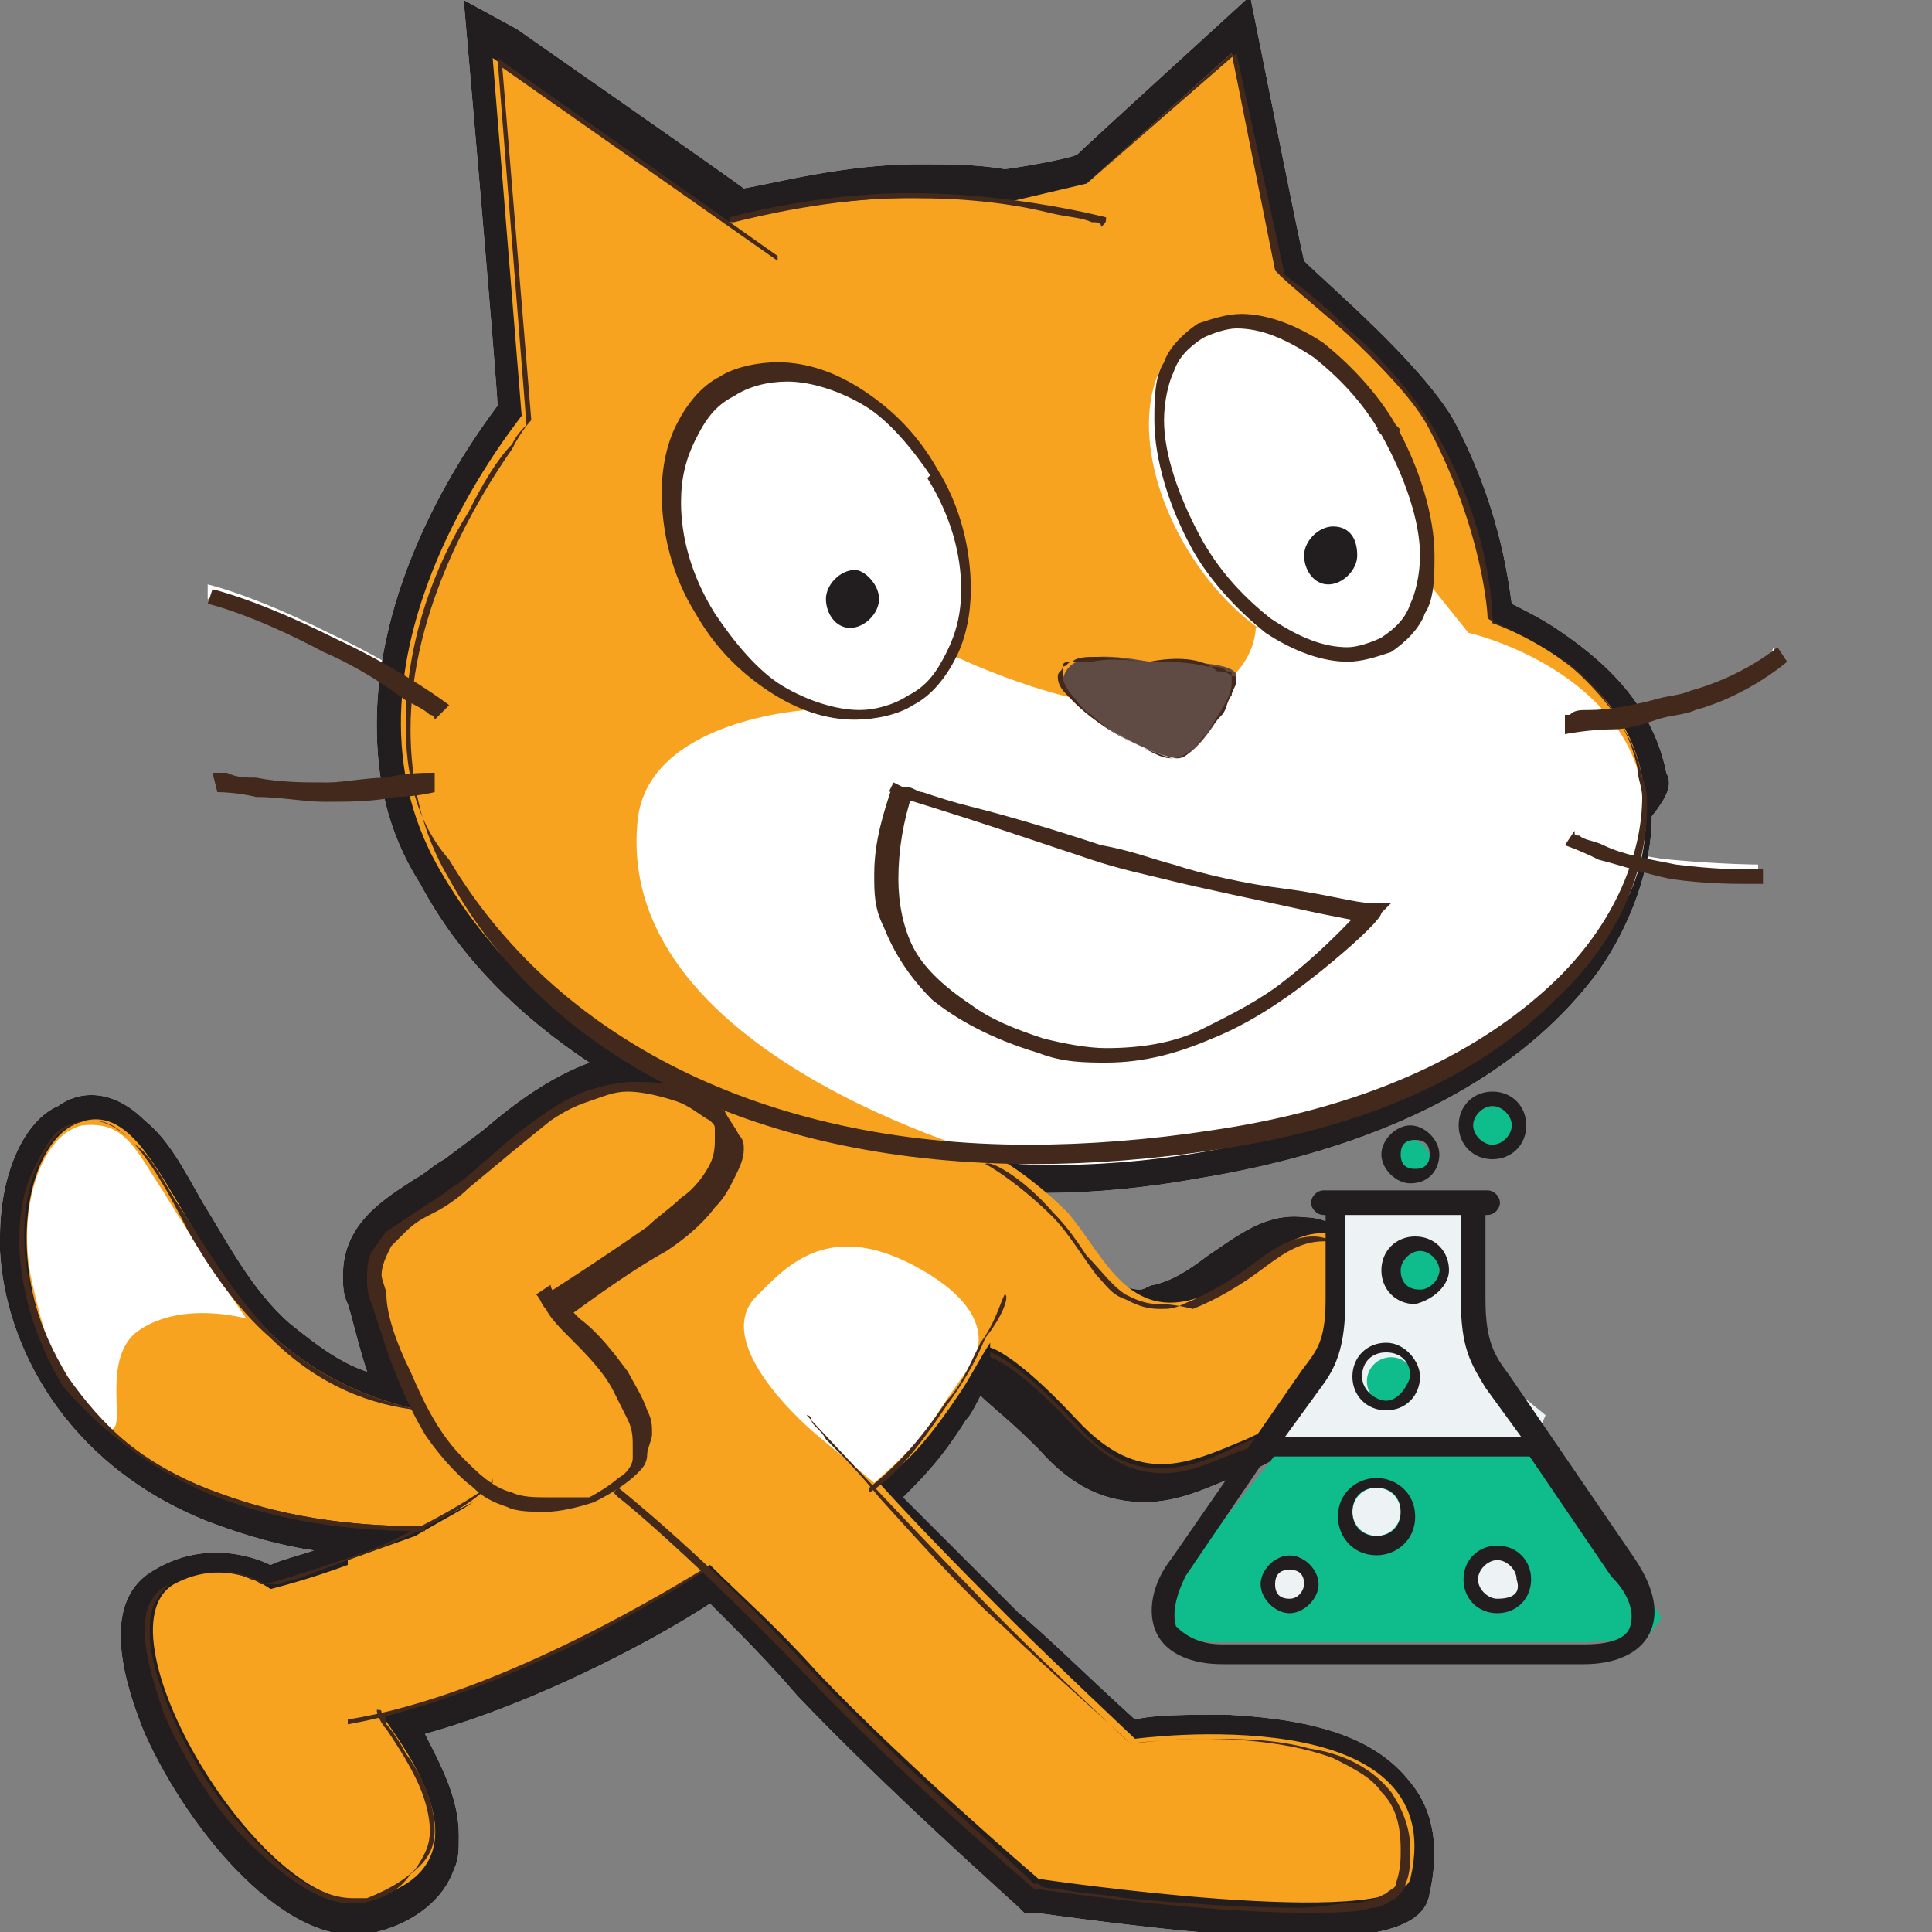 <?xml version="1.0" encoding="utf-8"?>
<!-- Generator: Adobe Illustrator 19.1.0, SVG Export Plug-In . SVG Version: 6.00 Build 0)  -->
<svg version="1.1" id="Layer_1" xmlns="http://www.w3.org/2000/svg" xmlns:xlink="http://www.w3.org/1999/xlink" x="0px" y="0px"
	 viewBox="0 0 40 40" style="enable-background:new 0 0 40 40;" xml:space="preserve">
<rect x="0" y="0" width="40" height="40" fill="#808080" stroke="none"/>
<style type="text/css">
	.st0{fill:#FFFFFF;}
	.st1{fill:#221E1F;}
	.st2{fill:#F8A31F;}
	.st3{fill:#42291B;}
	.st4{fill:#604B44;}
	.st5{fill:#0FBD8C;}
	.st6{fill:#EDF2F4;}
	.st7{fill:#221E1F;stroke:#221E1F;stroke-width:0.11;stroke-miterlimit:10;}
</style>
<g>
	<g id="XMLID_319_">
		<g>
			<path id="XMLID_199_" class="st0" d="M4.3,12.4c0,0,0.9,0.2,2.4,1C8.1,14.1,9,14.8,9,14.8l0.2-0.3c0,0-0.9-0.7-2.4-1.4
				c-1.6-0.8-2.5-1-2.5-1L4.3,12.4"/>
			<path id="XMLID_198_" class="st0" d="M4.5,16.3c0.1,0,1.6,0.2,2.4,0.2L9,16.4l0-0.3l-2.1,0.2c-0.7,0-2.3-0.2-2.3-0.2L4.5,16.3"/>
			<path id="XMLID_197_" class="st0" d="M35,14.4c-0.9,0.3-2.7,0.5-2.7,0.5l0,0.3c0.1,0,1.8-0.2,2.7-0.5c1.1-0.3,1.8-0.9,1.9-1
				l-0.2-0.3C36.8,13.5,36,14.1,35,14.4"/>
			<path id="XMLID_196_" class="st0" d="M32.4,17.5c0,0,1.1,0.5,2.2,0.6c1.1,0.1,1.8,0.1,1.8,0.1l0-0.3c0,0-0.7,0-1.8-0.1
				c-1.1-0.1-2.1-0.6-2.1-0.6L32.4,17.5"/>
			<path id="XMLID_195_" class="st0" d="M34.5,16c-0.3-1.5-1.4-2.4-2.3-3c-0.3-0.2-0.7-0.4-0.9-0.5c-0.1-0.7-0.3-2.1-1.2-3.8
				c-0.7-1.2-2.6-2.8-3.1-3.3C26.9,5,25.9,0,25.9,0l0,0c0,0,0-0.1,0-0.1s-3.4,3.1-3.6,3.3c-0.2,0.1-1.4,0.3-1.5,0.3
				c-0.6-0.1-1.2-0.1-1.8-0.1c-1.5,0-3,0.4-3.6,0.5c-0.4-0.3-4.7-3.3-4.7-3.3l0,0L9.6,0c0,0,0.7,8,0.7,8.4C9.7,9.2,7.8,11.9,7.8,15
				c0,1.1,0.2,2.2,0.9,3.3c0.8,1.5,2,2.7,3.5,3.7c-0.8,0.3-1.5,0.8-2.2,1.4L9.2,24c-0.2,0.1-0.4,0.3-0.6,0.4c-0.6,0.4-1.5,0.9-1.5,2
				c0,0.2,0,0.4,0.1,0.6c0.1,0.3,0.2,0.8,0.4,1.4c-0.6-0.2-1.1-0.6-1.6-1c-0.8-0.7-1.3-1.7-1.8-2.5c-0.4-0.7-0.7-1.3-1.2-1.7
				c-0.7-0.7-1.4-0.6-1.8-0.3C0.5,23.2,0,24.3,0,25.6c0,0.1,0,0.2,0,0.3c0.1,1.9,1.3,4.4,4.3,5.6c0.8,0.3,1.5,0.5,2.2,0.6
				c-0.3,0.1-0.7,0.2-0.9,0.3c-0.4-0.2-1.4-0.5-2.4,0.1c-0.9,0.5-0.9,1.7-0.2,3.4c0.9,2,3,4.6,4.8,4.1c0.8-0.2,1.4-0.7,1.6-1.3
				c0.1-0.2,0.1-0.4,0.1-0.7c0-0.8-0.4-1.5-0.7-2.1c2.5-0.7,5-2.1,5.9-2.7c0.6,0.6,1.2,1.2,1.8,1.9c1.8,1.9,4.5,4.3,4.6,4.4l0.1,0.1
				l0.2,0c0.1,0,2.7,0.4,4.8,0.5c2.3,0.1,3.3-0.2,3.4-0.9c0.2-0.9,0.1-1.7-0.4-2.3c-0.7-0.9-1.9-1.3-3.8-1.4c-0.8,0-1.5,0-1.9,0.1
				c-1.1-1-1.9-1.8-2.4-2.2c-0.5-0.5-1.3-1.3-2.4-2.4c0.4-0.4,0.8-0.8,1.3-1.6c0.1-0.1,0.2-0.3,0.3-0.5c0.2,0.2,0.6,0.5,1.2,1.1
				c0.7,0.8,1.4,1.1,2.2,1.1c0.7,0,1.3-0.3,1.8-0.5l0.1,0c0.7-0.3,3.1-1.5,3.4-3.1c0.1-0.4,0-1-0.6-1.6c-0.5-0.4-0.9-0.7-1.4-0.7
				c-0.8-0.1-1.4,0.4-2,0.8c-0.4,0.3-0.7,0.5-1.1,0.6c-0.1,0-0.2,0.1-0.3,0.1c-0.4,0-0.8-0.4-1.2-1c-0.2-0.2-0.3-0.5-0.5-0.7
				c-0.1-0.1-0.2-0.2-0.3-0.3c1,0,2.1-0.1,3.2-0.3c4.9-0.8,7.2-2.8,8.3-4.3c0.7-1,1.1-2.2,1.1-3.2C34.6,16.4,34.6,16.2,34.5,16"/>
			<path id="XMLID_194_" class="st1" d="M34.5,16c-0.3-1.5-1.4-2.4-2.3-3c-0.3-0.2-0.7-0.4-0.9-0.5c-0.1-0.7-0.3-2.1-1.2-3.8
				c-0.7-1.2-2.6-2.8-3.1-3.3C26.9,5,25.9,0,25.9,0l0,0c0,0,0-0.1,0-0.1s-3.4,3.1-3.6,3.3c-0.2,0.1-1.4,0.3-1.5,0.3
				c-0.6-0.1-1.2-0.1-1.8-0.1c-1.5,0-3,0.4-3.6,0.5c-0.4-0.3-4.7-3.3-4.7-3.3l0,0L9.6,0c0,0,0.7,8,0.7,8.4C9.7,9.2,7.8,11.9,7.8,15
				c0,1.1,0.2,2.2,0.9,3.3c0.8,1.5,2,2.7,3.5,3.7c-0.8,0.3-1.5,0.8-2.2,1.4L9.2,24c-0.2,0.1-0.4,0.3-0.6,0.4c-0.6,0.4-1.5,0.9-1.5,2
				c0,0.2,0,0.4,0.1,0.6c0.1,0.3,0.2,0.8,0.4,1.4c-0.6-0.2-1.1-0.6-1.6-1c-0.8-0.7-1.3-1.7-1.8-2.5c-0.4-0.7-0.7-1.3-1.2-1.7
				c-0.7-0.7-1.4-0.6-1.8-0.3C0.5,23.2,0,24.3,0,25.6c0,0.1,0,0.2,0,0.3c0.1,1.9,1.3,4.4,4.3,5.6c0.8,0.3,1.5,0.5,2.2,0.6
				c-0.3,0.1-0.7,0.2-0.9,0.3c-0.4-0.2-1.4-0.5-2.4,0.1c-0.9,0.5-0.9,1.7-0.2,3.4c0.9,2,3,4.6,4.8,4.1c0.8-0.2,1.4-0.7,1.6-1.3
				c0.1-0.2,0.1-0.4,0.1-0.7c0-0.8-0.4-1.5-0.7-2.1c2.5-0.7,5-2.1,5.9-2.7c0.6,0.6,1.2,1.2,1.8,1.9c1.8,1.9,4.5,4.3,4.6,4.4l0.1,0.1
				l0.2,0c0.1,0,2.7,0.4,4.8,0.5c2.3,0.1,3.3-0.2,3.4-0.9c0.2-0.9,0.1-1.7-0.4-2.3c-0.7-0.9-1.9-1.3-3.8-1.4c-0.8,0-1.5,0-1.9,0.1
				c-1.1-1-1.9-1.8-2.4-2.2c-0.5-0.5-1.3-1.3-2.4-2.4c0.4-0.4,0.8-0.8,1.3-1.6c0.1-0.1,0.2-0.3,0.3-0.5c0.2,0.2,0.6,0.5,1.2,1.1
				c0.7,0.8,1.4,1.1,2.2,1.1c0.7,0,1.3-0.3,1.8-0.5l0.1,0c0.7-0.3,3.1-1.5,3.4-3.1c0.1-0.4,0-1-0.6-1.6c-0.5-0.4-0.9-0.7-1.4-0.7
				c-0.8-0.1-1.4,0.4-2,0.8c-0.4,0.3-0.7,0.5-1.1,0.6c-0.1,0-0.2,0.1-0.3,0.1c-0.4,0-0.8-0.4-1.2-1c-0.2-0.2-0.3-0.5-0.5-0.7
				c-0.1-0.1-0.2-0.2-0.3-0.3c1,0,2.1-0.1,3.2-0.3c4.9-0.8,7.2-2.8,8.3-4.3c0.7-1,1.1-2.2,1.1-3.2C34.6,16.4,34.6,16.2,34.5,16"/>
			<path id="XMLID_193_" class="st2" d="M25.1,23.7c7.4-1.2,9.3-5.4,8.9-7.6c-0.4-2.3-3.1-3.2-3.1-3.2s0-1.8-1.2-3.9
				c-0.7-1.3-3.2-3.3-3.2-3.3l-1-4.6l-3,2.7l-1.7,0.4c-0.6-0.1-1.3-0.1-2-0.1c-1.9,0-3.7,0.5-3.7,0.5l-4.9-3.4l0.6,7.4
				c0.3-0.3-4.3,4.9-1.7,9.4c1.2,2.1,3.2,3.8,5.6,4.8L14.7,23c-0.1-0.1-0.3-0.2-0.5-0.3c-1.9-0.8-3,0.5-4.6,1.8
				c-0.9,0.7-2.1,1-1.8,2.4c0.1,0.5,0.4,1.5,0.9,2.3l0,0c-0.9-0.2-2-0.6-3-1.5c-2.1-2-2.6-5.2-4.2-4.4c-1.5,0.8-1.7,5.9,3,7.6
				c1.6,0.6,3.1,0.7,4.3,0.7l0,0l1-0.5c-0.3,0.2-0.7,0.4-1.2,0.7l-1.4,0.5l0,0.1c-0.8,0.3-1.6,0.5-1.6,0.5s-0.9-0.7-2-0.1
				c-1.7,1,2,7.1,4.1,6.5c2.6-0.7,0.6-3.2,0.2-3.8c3.3-0.7,6.8-3.1,6.8-3.1l-0.1,0l0.1,0c0.6,0.6,1.4,1.3,2.2,2.2
				c1.8,1.9,4.6,4.3,4.6,4.3s7.4,1.1,7.7,0c0.9-3.8-5.7-2.9-5.7-2.9s-1.7-1.6-2.5-2.4c-0.7-0.7-1.9-1.9-2.8-2.9l0.1-0.1
				c0.5-0.3,1-0.9,1.6-1.8c0.2-0.3,0.4-0.7,0.6-1l0,0.1c0,0,0.5,0.1,1.8,1.5c1.3,1.4,2.3,0.9,3.5,0.4c1.1-0.5,4.2-2.2,2.7-3.7
				c-1.5-1.5-2.4,0.4-3.8,0.8c-1.4,0.4-1.9-1-2.6-1.8c-0.6-0.6-1.2-1-1.4-1.1l0-0.1C21.9,24,23.5,23.9,25.1,23.7"/>
			<path id="XMLID_192_" class="st0" d="M1.7,23.3c-0.9,0.2-1.4,1.9-1,3.4C1,28.1,1.5,29,2.1,29.5c0.7,0.5-0.1-1.2,0.7-1.9
				c0.9-0.7,2.3-0.3,2.3-0.3s-1.1-1.6-1.7-2.6C2.8,23.8,2.6,23.2,1.7,23.3"/>
			<path id="XMLID_191_" class="st0" d="M20,28.4c0,0,1-1-0.9-2.1c-1.9-1.1-2.8-0.1-3.4,0.5c-1.1,1,1.2,2.9,1.2,2.9l1.2,1
				c0,0,0.7-0.6,1.1-1.1C19.5,29.1,20,28.4,20,28.4"/>
			<path id="XMLID_190_" class="st0" d="M16.7,14.7c0,0-3.3,0.2-3.5,2.3c-0.5,5,7.9,7.1,7.9,7.1s3.9,0.3,7.6-1.4
				c3.6-1.7,5.8-3.9,5.3-6.4c-0.5-2.5-3.6-3.2-3.6-3.2l-0.8-1l-3.6,0.9c0,0,0,1.3-1.8,1.6c-1.7,0.3-4.4-1-4.4-1L16.7,14.7"/>
			<path id="XMLID_189_" class="st3" d="M22.5,3.8l3-2.7l0.9,4.5l0,0c0,0,0,0,0.1,0.1c0.2,0.2,0.8,0.7,1.5,1.3
				c0.6,0.6,1.3,1.3,1.6,1.9c1.1,2.1,1.2,3.8,1.2,3.9c0,0,0,0,0,0l0,0l0,0c0,0,0,0,0,0c0.1,0.1,0.8,0.3,1.5,0.8
				c0.7,0.5,1.4,1.3,1.6,2.3c0,0.2,0.1,0.4,0.1,0.6c0,1.1-0.5,2.6-1.9,3.9c-1.4,1.3-3.6,2.5-7,3c-1.3,0.2-2.6,0.3-3.8,0.3
				c-5.5,0-9.8-2.2-12-5.9C8.6,17,8.4,16,8.4,15c0-1.7,0.6-3.3,1.3-4.4c0.3-0.6,0.6-1.1,0.9-1.4c0.1-0.2,0.2-0.3,0.3-0.4
				c0,0,0.1-0.1,0.1-0.1c0,0,0,0,0,0l0,0l0,0l0,0l0,0l0,0c0,0,0,0,0,0c0,0,0,0,0,0c0,0,0,0,0,0c0,0,0,0,0,0l0,0l0,0c0,0,0,0,0,0l0,0
				l0,0l-0.6-7.3l5.7,4l0-0.1l-5.8-4.1l0.6,7.6l0.1-0.1l0,0l0,0l0,0l0,0l0,0l0,0l0,0l0,0l0,0l0,0l0,0l0,0l0,0l0,0l0,0l0,0l0,0l0,0
				l0,0l0,0l0,0l0,0l0,0v0c0,0,0,0,0,0l0,0v0v0l0,0c0,0,0,0,0,0v0l0,0l0,0h0c0,0,0,0,0,0l0,0h0h0l0,0c0,0,0,0,0,0h0l0,0l0,0l0,0l0,0
				l0,0l0,0l0,0l0,0l0,0l0,0l0,0c0,0-0.2,0.2-0.4,0.6c-0.7,1-2.1,3.3-2.1,5.8c0,1,0.2,2.1,0.8,3.1c2.1,3.8,6.5,5.9,12.1,5.9
				c1.2,0,2.5-0.1,3.8-0.3c3.4-0.5,5.6-1.7,7-3.1c1.4-1.3,1.9-2.8,1.9-4c0-0.2,0-0.4-0.1-0.6c-0.2-1.1-1-1.9-1.7-2.5
				c-0.7-0.5-1.4-0.7-1.4-0.7l0,0l0,0c0,0,0,0,0,0c0-0.2,0-1.9-1.2-4c-0.4-0.7-1.1-1.5-1.8-2.1c-0.7-0.7-1.3-1.1-1.3-1.1l0,0l0,0
				l-1-4.6L22.5,3.8L22.5,3.8L22.5,3.8z"/>
			<path id="XMLID_188_" class="st3" d="M22.9,4.5c0,0-1.9-0.5-4-0.5c0,0-0.1,0-0.1,0c-1.9,0-3.7,0.5-3.7,0.5l0,0.1c0,0,0,0,0.1,0
				c0.4-0.1,2-0.5,3.6-0.5c0,0,0.1,0,0.1,0c1,0,2,0.1,2.8,0.3c0.4,0.1,0.7,0.1,0.9,0.2c0.1,0,0.2,0,0.2,0.1
				C22.9,4.6,22.9,4.6,22.9,4.5L22.9,4.5L22.9,4.5z"/>
			<path id="XMLID_187_" class="st0" d="M19.3,9.8c1.1,1.8,0.9,3.9-0.4,4.7c-1.3,0.8-3.3,0-4.3-1.8C13.4,10.9,13.6,8.8,15,8
				C16.3,7.2,18.2,8.1,19.3,9.8"/>
			<path id="XMLID_186_" class="st3" d="M19.3,9.8l-0.1,0.1c0.5,0.8,0.7,1.6,0.7,2.3c0,0.5-0.1,0.9-0.3,1.3
				c-0.2,0.4-0.4,0.7-0.8,0.9l0,0c-0.3,0.2-0.7,0.3-1,0.3c-0.5,0-1.1-0.2-1.6-0.5c-0.5-0.3-1-0.9-1.4-1.5l0,0
				c-0.5-0.8-0.7-1.6-0.7-2.3c0-0.5,0.1-0.9,0.3-1.3c0.2-0.4,0.4-0.7,0.8-0.9c0.3-0.2,0.7-0.3,1.1-0.3c0.5,0,1.1,0.2,1.6,0.5
				c0.5,0.3,1,0.9,1.4,1.5L19.3,9.8l0.1-0.1c-0.4-0.7-0.9-1.2-1.5-1.6c-0.6-0.4-1.2-0.6-1.8-0.6c-0.4,0-0.9,0.1-1.2,0.3
				c-0.4,0.2-0.7,0.6-0.9,1c-0.2,0.4-0.3,0.9-0.3,1.4c0,0.8,0.2,1.7,0.7,2.5l0,0c0.4,0.7,0.9,1.2,1.5,1.6c0.6,0.4,1.2,0.6,1.8,0.6
				c0.4,0,0.9-0.1,1.2-0.3l0,0c0.4-0.2,0.7-0.6,0.9-1c0.2-0.4,0.3-0.9,0.3-1.4c0-0.8-0.2-1.7-0.7-2.5L19.3,9.8z"/>
			<path id="XMLID_185_" class="st0" d="M28.7,8.9c1.1,1.8,1.1,3.8-0.1,4.5c-1.1,0.7-2.9-0.2-4-2c-1.1-1.8-1.1-3.8,0.1-4.5
				C25.9,6.2,27.7,7.1,28.7,8.9"/>
			<path id="XMLID_184_" class="st3" d="M28.7,8.9L28.6,9c0.5,0.9,0.8,1.8,0.8,2.5c0,0.4-0.1,0.8-0.2,1c-0.1,0.3-0.3,0.5-0.6,0.7
				c-0.2,0.1-0.5,0.2-0.7,0.2c-0.5,0-1-0.2-1.6-0.6c-0.5-0.4-1-0.9-1.4-1.6c-0.5-0.9-0.8-1.8-0.8-2.5c0-0.4,0.1-0.8,0.2-1
				c0.1-0.3,0.3-0.5,0.6-0.7c0.2-0.1,0.5-0.2,0.7-0.2c0.5,0,1,0.2,1.6,0.6c0.5,0.4,1,0.9,1.4,1.6L28.7,8.9l-0.1-0.1l0,0l-0.1,0.1
				L28.6,9L28.7,8.9L28.9,9l0,0L29,8.9l-0.1-0.1c-0.4-0.7-1-1.3-1.5-1.7c-0.6-0.4-1.2-0.6-1.7-0.6c-0.3,0-0.6,0.1-0.9,0.2
				c-0.3,0.2-0.6,0.5-0.7,0.8c-0.2,0.3-0.2,0.8-0.2,1.2c0,0.8,0.3,1.8,0.8,2.7c0.4,0.7,1,1.3,1.5,1.7c0.6,0.4,1.2,0.6,1.7,0.6
				c0.3,0,0.6-0.1,0.9-0.2c0.3-0.2,0.6-0.5,0.7-0.8c0.2-0.3,0.2-0.8,0.2-1.2c0-0.8-0.3-1.8-0.8-2.7L28.7,8.9L28.9,9L28.7,8.9z"/>
			<path id="XMLID_183_" class="st1" d="M18.2,12.4c0,0.3-0.3,0.6-0.6,0.6c-0.3,0-0.5-0.3-0.5-0.6c0-0.3,0.3-0.6,0.6-0.6
				C17.9,11.8,18.2,12.1,18.2,12.4"/>
			<path id="XMLID_182_" class="st1" d="M28.1,11.5c0,0.3-0.3,0.6-0.6,0.6c-0.3,0-0.5-0.3-0.5-0.6c0-0.3,0.3-0.6,0.6-0.6
				C27.9,10.9,28.1,11.1,28.1,11.5"/>
			<path id="XMLID_181_" class="st4" d="M23.8,13.7c0.7,0,1.8,0,1.8,0.3c0,0.3-0.7,1.6-1.2,1.7c-0.5,0-2.4-1-2.4-1.6
				C22.1,13.4,23.2,13.6,23.8,13.7"/>
			<path id="XMLID_180_" class="st3" d="M23.8,13.7L23.8,13.7c0.4,0,0.8,0,1.2,0.1c0.2,0,0.3,0,0.4,0.1c0.1,0,0.1,0,0.1,0.1
				c0,0,0,0.1,0,0.1l0,0c0,0,0,0,0,0c0,0.1,0,0.2-0.1,0.4c-0.1,0.2-0.3,0.5-0.5,0.8c-0.1,0.1-0.2,0.2-0.3,0.3
				c-0.1,0.1-0.2,0.1-0.3,0.1l0,0c0,0,0,0,0,0c-0.1,0-0.3-0.1-0.6-0.2c-0.4-0.2-0.8-0.4-1.1-0.7c-0.2-0.1-0.3-0.3-0.4-0.4
				c-0.1-0.1-0.2-0.3-0.2-0.4l0,0c0-0.1,0-0.1,0-0.2c0-0.1,0.1-0.1,0.2-0.1c0.1,0,0.2,0,0.4,0C23.1,13.6,23.5,13.7,23.8,13.7
				L23.8,13.7L23.8,13.7L23.8,13.7L23.8,13.7L23.8,13.7L23.8,13.7L23.8,13.7L23.8,13.7L23.8,13.7c-0.3,0-0.7-0.1-1.1-0.1
				c-0.2,0-0.4,0-0.5,0.1c-0.1,0-0.1,0.1-0.2,0.1c0,0.1-0.1,0.1-0.1,0.2l0,0c0,0.2,0.1,0.3,0.3,0.5c0.3,0.3,0.7,0.6,1.1,0.8
				c0.2,0.1,0.4,0.2,0.6,0.3c0.2,0.1,0.3,0.1,0.4,0.1c0,0,0,0,0,0l0,0l0,0c0.1,0,0.3-0.1,0.4-0.2c0.2-0.2,0.4-0.5,0.6-0.7
				c0.1-0.1,0.1-0.3,0.2-0.4c0-0.1,0.1-0.2,0.1-0.3c0,0,0,0,0,0l0,0c0-0.1,0-0.1-0.1-0.1c-0.1-0.1-0.2-0.1-0.3-0.1
				C24.9,13.6,24.3,13.6,23.8,13.7L23.8,13.7L23.8,13.7L23.8,13.7z"/>
			<path id="XMLID_179_" class="st3" d="M9.3,14.6c0,0-0.9-0.7-2.4-1.4l0,0c-1.6-0.8-2.5-1-2.5-1l-0.1,0.3l0,0c0,0,0.9,0.2,2.4,1
				l0,0c0.7,0.3,1.3,0.7,1.7,1c0.2,0.1,0.4,0.2,0.5,0.3c0.1,0,0.1,0.1,0.1,0.1c0,0,0,0,0,0l0,0l0,0L9.3,14.6L9.3,14.6z"/>
			<path id="XMLID_178_" class="st3" d="M4.5,16.4c0,0,0.4,0,0.8,0.1c0.5,0,1,0.1,1.4,0.1c0,0,0.1,0,0.1,0l0,0l0,0
				c0.4,0,0.9,0,1.4-0.1c0.4,0,0.8-0.1,0.8-0.1L9,16c0,0,0,0-0.1,0c-0.1,0-0.5,0-0.9,0.1c-0.4,0-0.9,0.1-1.2,0.1h0c0,0,0,0-0.1,0
				c-0.4,0-0.9,0-1.4-0.1c-0.2,0-0.4,0-0.6-0.1c-0.1,0-0.1,0-0.2,0c0,0-0.1,0-0.1,0L4.5,16.4L4.5,16.4z"/>
			<path id="XMLID_177_" class="st3" d="M11.7,27.3C11.7,27.3,11.7,27.2,11.7,27.3c0.3-0.2,1.2-0.9,2.1-1.4c0.3-0.2,0.7-0.5,1-0.9
				c0.2-0.2,0.3-0.4,0.4-0.6c0.1-0.2,0.2-0.4,0.2-0.6c0-0.1,0-0.2-0.1-0.3c-0.1-0.2-0.2-0.3-0.3-0.5c-0.2-0.1-0.4-0.3-0.7-0.4l0,0
				c-0.4-0.2-0.8-0.2-1.2-0.2c-0.3,0-0.7,0.1-1,0.2c-0.5,0.2-0.9,0.5-1.3,0.8c-0.4,0.3-0.8,0.7-1.3,1.1l0,0
				c-0.2,0.1-0.4,0.3-0.6,0.4c-0.3,0.2-0.6,0.4-0.9,0.6c-0.1,0.1-0.2,0.3-0.3,0.4c-0.1,0.2-0.1,0.4-0.1,0.6c0,0.1,0,0.3,0.1,0.5l0,0
				l0,0c0.2,0.6,0.5,1.7,1.1,2.7C9,30,9.4,30.5,9.8,30.8c0.2,0.2,0.4,0.3,0.7,0.4c0.2,0.1,0.5,0.1,0.8,0.1c0.3,0,0.7-0.1,1-0.2
				c0.4-0.2,0.7-0.4,0.9-0.6c0.1-0.1,0.2-0.2,0.2-0.4c0-0.1,0.1-0.3,0.1-0.4c0-0.2,0-0.3-0.1-0.5c-0.1-0.3-0.3-0.6-0.4-0.8
				c-0.3-0.4-0.6-0.8-1-1.1c-0.2-0.2-0.3-0.3-0.4-0.4c-0.1-0.1-0.2-0.2-0.2-0.3l-0.3,0.2c0.1,0.1,0.1,0.2,0.2,0.3
				c0.1,0.2,0.3,0.4,0.5,0.6c0.3,0.3,0.7,0.7,0.9,1.1c0.1,0.2,0.2,0.4,0.3,0.6c0.1,0.2,0.1,0.4,0.1,0.5c0,0.1,0,0.2,0,0.3
				c0,0.1-0.1,0.3-0.3,0.4c-0.1,0.1-0.4,0.3-0.6,0.4C11.9,31,11.6,31,11.3,31c-0.2,0-0.5,0-0.7-0.1c-0.4-0.1-0.7-0.4-1-0.7
				c-0.5-0.5-0.8-1.1-1.1-1.8c-0.3-0.6-0.5-1.2-0.5-1.6l0,0c0-0.1-0.1-0.3-0.1-0.4c0-0.2,0.1-0.4,0.2-0.6c0.1-0.1,0.2-0.2,0.3-0.3
				c0.2-0.2,0.4-0.3,0.6-0.4c0.2-0.1,0.5-0.3,0.7-0.5l0,0c0.6-0.5,1.2-1,1.7-1.4c0.3-0.2,0.5-0.3,0.8-0.4c0.3-0.1,0.5-0.2,0.8-0.2
				c0.3,0,0.7,0.1,1,0.2l0,0c0.3,0.1,0.5,0.3,0.7,0.4c0.1,0.1,0.1,0.1,0.1,0.2c0,0.1,0,0.2,0,0.2c0,0.1,0,0.3-0.1,0.5
				c-0.1,0.2-0.3,0.5-0.6,0.7c-0.2,0.2-0.5,0.4-0.7,0.6c-1,0.7-2.1,1.4-2.1,1.4L11.7,27.3L11.7,27.3z"/>
			<path id="XMLID_176_" class="st3" d="M20.4,24.1C20.4,24.1,20.4,24.1,20.4,24.1c0.2,0.1,0.8,0.5,1.4,1.1c0.3,0.3,0.6,0.8,0.9,1.2
				c0.2,0.2,0.3,0.4,0.6,0.5c0.2,0.1,0.4,0.2,0.7,0.2c0.2,0,0.3,0,0.5-0.1c0.5-0.2,1-0.5,1.4-0.8c0.4-0.3,0.8-0.6,1.3-0.6
				c0.3,0,0.7,0.2,1.1,0.6c0.3,0.3,0.4,0.6,0.4,0.9c0,0.3-0.1,0.6-0.3,0.9c-0.6,0.9-2,1.6-2.7,1.9c-0.6,0.3-1.1,0.5-1.7,0.5
				c-0.5,0-1.1-0.2-1.7-0.9c-1.3-1.4-1.8-1.5-1.8-1.5l0,0.1l0,0l0,0l0,0l0,0l0,0c0,0,0.5,0.1,1.8,1.5c0.7,0.7,1.2,0.9,1.8,0.9
				c0.6,0,1.1-0.3,1.7-0.5c0.5-0.2,1.2-0.6,1.9-1.1c0.3-0.3,0.6-0.5,0.9-0.8c0.2-0.3,0.4-0.6,0.4-0.9c0-0.3-0.1-0.6-0.4-0.9
				c-0.4-0.4-0.8-0.6-1.2-0.6c-0.5,0-0.9,0.3-1.3,0.6c-0.4,0.3-0.9,0.6-1.4,0.8C24.3,27,24.1,27,24,27c-0.3,0-0.5-0.1-0.7-0.2
				c-0.3-0.2-0.5-0.5-0.8-0.8c-0.2-0.3-0.4-0.6-0.7-0.9C21.2,24.4,20.5,24,20.4,24.1L20.4,24.1L20.4,24.1z"/>
			<path id="XMLID_175_" class="st3" d="M20.8,26.8C20.8,26.8,20.8,26.8,20.8,26.8c-0.1,0.2-0.2,0.6-0.5,1c-0.2,0.4-0.4,0.9-0.7,1.2
				c-0.6,0.9-1.1,1.4-1.6,1.8l0,0.1c0.5-0.3,1-0.9,1.6-1.8c0.3-0.4,0.6-0.9,0.8-1.4C20.8,27.2,20.9,26.8,20.8,26.8L20.8,26.8
				L20.8,26.8z"/>
			<path id="XMLID_174_" class="st3" d="M16.7,29.3c0,0,2.9,3.1,4.2,4.4c0.8,0.8,2.5,2.4,2.5,2.4l0,0l0,0c0,0,0,0,0,0
				c0.1,0,0.7-0.1,1.5-0.1c0.9,0,1.9,0.1,2.7,0.4c0.4,0.2,0.8,0.4,1,0.7c0.3,0.3,0.4,0.7,0.4,1.2c0,0.2,0,0.4-0.1,0.7
				c0,0.1-0.1,0.1-0.2,0.2c-0.2,0.1-0.4,0.2-0.7,0.2c-0.3,0-0.7,0.1-1.1,0.1c-1.1,0-2.5-0.1-3.6-0.2c-0.6-0.1-1-0.1-1.4-0.2
				c-0.2,0-0.3,0-0.4-0.1c-0.1,0-0.1,0-0.1,0l0,0l0,0c0,0,0,0-0.1-0.1c-0.5-0.5-2.8-2.5-4.4-4.2c-2.2-2.4-4.1-3.9-4.1-3.9l-0.1,0.1
				c0,0,0,0,0.1,0.1c0.4,0.3,2.1,1.8,4,3.8c1.8,1.9,4.6,4.3,4.6,4.3l0,0l0,0c0,0,3.3,0.5,5.6,0.5c0.6,0,1.1,0,1.4-0.1
				c0.2,0,0.3-0.1,0.5-0.2c0.1-0.1,0.2-0.2,0.2-0.3c0.1-0.2,0.1-0.5,0.1-0.7c0-0.5-0.2-0.9-0.4-1.2c-0.4-0.5-1-0.8-1.7-0.9
				c-0.7-0.2-1.5-0.2-2.1-0.2c-0.9,0-1.6,0.1-1.6,0.1l0,0l0,0c0,0,0,0-0.1-0.1c-0.3-0.3-1.8-1.6-2.5-2.3c-0.7-0.6-1.7-1.7-2.6-2.7
				c-0.4-0.5-0.8-0.9-1.1-1.2c-0.1-0.2-0.3-0.3-0.3-0.4C16.8,29.3,16.7,29.3,16.7,29.3L16.7,29.3L16.7,29.3z"/>
			<path id="XMLID_173_" class="st3" d="M7.8,35.4L7.8,35.4C7.8,35.4,7.8,35.4,7.8,35.4c0,0.1,0.1,0.3,0.2,0.4
				c0.2,0.3,0.4,0.6,0.6,1c0.2,0.4,0.3,0.8,0.3,1.1c0,0.3-0.1,0.5-0.3,0.8c-0.2,0.2-0.5,0.4-1,0.6c-0.1,0-0.2,0-0.3,0
				c-0.4,0-0.9-0.2-1.4-0.6c-0.7-0.6-1.4-1.4-1.9-2.3c-0.5-0.9-0.9-1.9-0.9-2.6c0-0.2,0-0.4,0.1-0.6c0.1-0.2,0.2-0.3,0.3-0.4l0,0
				c0.3-0.2,0.6-0.3,0.9-0.3c0.3,0,0.6,0.1,0.8,0.2c0.1,0,0.2,0.1,0.2,0.1c0,0,0,0,0.1,0c0,0,0,0,0,0l0,0l0,0l0,0
				c0,0,1.4-0.4,2.4-0.8c1.7-0.8,2.3-1.3,2.3-1.3l0-0.1l0,0C10.2,30.8,9.6,31.3,8,32c-0.5,0.2-1.1,0.4-1.6,0.6
				c-0.2,0.1-0.4,0.1-0.6,0.2c-0.1,0-0.1,0-0.2,0c0,0-0.1,0-0.1,0l0,0l0,0c0,0-0.5-0.3-1.1-0.3c-0.3,0-0.6,0.1-0.9,0.3l0,0
				c-0.2,0.1-0.3,0.2-0.4,0.4c-0.1,0.2-0.1,0.4-0.1,0.6c0,0.5,0.2,1.1,0.4,1.7c0.4,0.9,1,1.9,1.7,2.6c0.7,0.7,1.5,1.3,2.1,1.3
				c0.1,0,0.2,0,0.3,0c0.5-0.1,0.8-0.3,1-0.6C8.9,38.5,9,38.2,9,37.9c0-0.6-0.3-1.2-0.6-1.6c-0.1-0.2-0.3-0.5-0.4-0.6
				C8,35.6,8,35.5,7.9,35.5C7.9,35.4,7.9,35.4,7.8,35.4C7.9,35.4,7.9,35.4,7.8,35.4L7.8,35.4L7.8,35.4L7.8,35.4z"/>
			<path id="XMLID_172_" class="st3" d="M14.7,32.4C14.7,32.4,14.7,32.4,14.7,32.4c-0.5,0.3-4.3,2.7-7.5,3.2l0,0.1
				c1.7-0.3,3.6-1.1,5-1.8C13.7,33.1,14.7,32.5,14.7,32.4L14.7,32.4L14.7,32.4z"/>
			<path id="XMLID_171_" class="st3" d="M8.7,29.2c-0.9-0.2-2-0.6-3-1.5l0,0c-0.9-0.9-1.5-2-2.1-2.9c-0.3-0.5-0.5-0.9-0.8-1.1
				c-0.3-0.3-0.5-0.5-0.9-0.5c-0.1,0-0.3,0-0.5,0.1l0,0l0,0c-0.3,0.1-0.5,0.5-0.7,0.9c-0.2,0.4-0.3,0.9-0.3,1.5c0,0.9,0.3,2,0.9,3
				C2,29.5,3,30.4,4.5,31l0,0c1.6,0.6,3.1,0.7,4.3,0.7l0-0.1c-1.2,0-2.7-0.1-4.3-0.7l0,0c-1.5-0.5-2.4-1.4-3.1-2.4
				c-0.6-1-0.9-2-0.9-2.9c0-0.6,0.1-1.1,0.3-1.5c0.2-0.4,0.4-0.7,0.7-0.8l0,0c0.2-0.1,0.3-0.1,0.4-0.1c0.3,0,0.6,0.2,0.8,0.4
				c0.4,0.4,0.8,1.1,1.2,1.9c0.4,0.7,1,1.6,1.7,2.2l0,0C6.6,28.7,7.7,29.1,8.7,29.2L8.7,29.2L8.7,29.2z"/>
			<path id="XMLID_170_" class="st3" d="M32.4,15.2c0,0,0.5-0.1,1-0.1c0.3,0,0.6-0.1,0.9-0.2c0.3-0.1,0.6-0.1,0.8-0.2
				c1.1-0.3,1.9-1,1.9-1l-0.2-0.3l0,0c0,0-0.7,0.6-1.8,0.9c-0.2,0.1-0.5,0.1-0.8,0.2c-0.4,0.1-0.9,0.2-1.3,0.2c-0.2,0-0.3,0-0.4,0.1
				c-0.1,0-0.1,0-0.1,0c0,0,0,0,0,0L32.4,15.2L32.4,15.2z"/>
			<path id="XMLID_169_" class="st3" d="M32.4,17.5c0,0,0.3,0.1,0.7,0.3c0.4,0.1,1,0.3,1.5,0.4l0,0l0,0c0.7,0.1,1.3,0.1,1.6,0.1
				c0.2,0,0.2,0,0.3,0l0-0.3l0,0c0,0-0.1,0-0.2,0c-0.3,0-0.8,0-1.6-0.1l0,0l0,0c-0.5-0.1-1.1-0.2-1.5-0.4c-0.2-0.1-0.4-0.1-0.5-0.2
				c-0.1,0-0.1,0-0.1-0.1c0,0,0,0,0,0l0,0l0,0L32.4,17.5L32.4,17.5z"/>
			<path id="XMLID_168_" class="st3" d="M18.7,16.3l-0.1,0.2c0,0,1,0.3,2.2,0.7c0.6,0.2,1.2,0.4,1.8,0.6c0.6,0.2,1.1,0.3,1.5,0.4
				l0,0l0,0c0.8,0.2,1.8,0.4,2.7,0.6c0.9,0.2,1.5,0.3,1.5,0.3l0-0.2l-0.1-0.1l0,0c0,0-0.7,0.8-1.6,1.5c-0.5,0.4-1.1,0.7-1.7,1
				c-0.6,0.3-1.3,0.4-2,0.4c-0.4,0-0.9-0.1-1.3-0.2c-0.6-0.2-1.1-0.4-1.5-0.7c-0.6-0.4-1-0.8-1.2-1.2c-0.2-0.4-0.3-0.9-0.3-1.4
				c0-0.6,0.1-1.2,0.3-1.8L18.7,16.3l-0.1,0.2L18.7,16.3l-0.2-0.1c-0.2,0.6-0.4,1.2-0.4,1.9c0,0.4,0,0.7,0.2,1.1
				c0.2,0.5,0.5,1,1,1.5c0.5,0.4,1.2,0.8,2.2,1.1c0.5,0.2,1,0.2,1.4,0.2c0.8,0,1.5-0.2,2.2-0.5c1-0.4,1.9-1.1,2.5-1.6
				c0.6-0.5,1-0.9,1-1l0.2-0.2l-0.3,0c0,0,0,0-0.1,0c-0.3,0-1-0.2-1.8-0.3c-0.8-0.1-1.7-0.3-2.3-0.5l0,0c-0.4-0.1-0.9-0.3-1.5-0.4
				c-0.9-0.3-1.9-0.6-2.7-0.8c-0.4-0.1-0.7-0.2-1-0.3c-0.1,0-0.2-0.1-0.3-0.1c-0.1,0-0.1,0-0.1,0l-0.2-0.1l-0.1,0.2L18.7,16.3z"/>
			<polyline id="XMLID_167_" class="st3" points="33.1,21.7 33.1,21.7 33.1,21.7 			"/>
		</g>
	</g>
	<polygon class="st5" points="26.5,30 32,30 32.3,30.7 33,31.8 34,32.8 34.4,33.5 34.1,33.9 32.9,34 29.1,34 25.1,34 24.4,33.9 
		24.1,33.3 25,31.9 	"/>
	<polygon class="st6" points="27.6,24.9 30.6,25 30.5,26.3 30.5,27.4 30.9,28.4 32,29.3 31.7,30 28.5,30 26.4,30 27.6,27.6 27.8,27 
		27.6,24.9 	"/>
	<circle class="st5" cx="30.9" cy="23.3" r="0.4"/>
	<circle class="st5" cx="29.2" cy="24" r="0.4"/>
	<circle class="st5" cx="29.3" cy="26.3" r="0.5"/>
	<circle class="st5" cx="28.8" cy="28.6" r="0.5"/>
	<circle class="st6" cx="26.7" cy="32.7" r="0.5"/>
	<circle class="st6" cx="28.5" cy="31.3" r="0.5"/>
	<circle class="st6" cx="31.1" cy="32.7" r="0.5"/>
	<path class="st1" d="M26.7,32.2c-0.3,0-0.6,0.3-0.6,0.6c0,0.3,0.3,0.6,0.6,0.6c0.3,0,0.6-0.3,0.6-0.6S27,32.2,26.7,32.2z
		 M26.7,33.1c-0.2,0-0.3-0.1-0.3-0.3c0-0.2,0.1-0.3,0.3-0.3c0.2,0,0.3,0.1,0.3,0.3C27,32.9,26.9,33.1,26.7,33.1z"/>
	<path class="st1" d="M31,32c-0.4,0-0.7,0.3-0.7,0.7c0,0.4,0.3,0.7,0.7,0.7c0.4,0,0.7-0.3,0.7-0.7C31.7,32.3,31.4,32,31,32z
		 M31,33.1c-0.2,0-0.4-0.2-0.4-0.4c0-0.2,0.2-0.4,0.4-0.4c0.2,0,0.4,0.2,0.4,0.4C31.5,33,31.3,33.1,31,33.1z"/>
	<path class="st1" d="M28.5,30.6c-0.4,0-0.8,0.3-0.8,0.8c0,0.4,0.3,0.8,0.8,0.8c0.4,0,0.8-0.3,0.8-0.8
		C29.3,30.9,28.9,30.6,28.5,30.6z M28.5,31.8c-0.3,0-0.5-0.2-0.5-0.5c0-0.3,0.2-0.5,0.5-0.5c0.3,0,0.5,0.2,0.5,0.5
		C29,31.6,28.8,31.8,28.5,31.8z"/>
	<path class="st1" d="M30,26.3c0-0.4-0.3-0.7-0.7-0.7c-0.4,0-0.7,0.3-0.7,0.7s0.3,0.7,0.7,0.7C29.7,26.9,30,26.6,30,26.3z M29,26.3
		c0-0.2,0.2-0.4,0.4-0.4c0.2,0,0.4,0.2,0.4,0.4c0,0.2-0.2,0.4-0.4,0.4C29.1,26.7,29,26.5,29,26.3z"/>
	<path class="st1" d="M28.7,27.8c-0.4,0-0.7,0.3-0.7,0.7c0,0.4,0.3,0.7,0.7,0.7c0.4,0,0.7-0.3,0.7-0.7
		C29.4,28.2,29.1,27.8,28.7,27.8z M28.7,29c-0.2,0-0.5-0.2-0.5-0.5s0.2-0.5,0.5-0.5c0.3,0,0.5,0.2,0.5,0.5
		C29.1,28.8,28.9,29,28.7,29z"/>
	<path class="st7" d="M31.2,28.5L31.2,28.5c-0.3-0.4-0.5-0.7-0.5-1.6v-1.8l0.1,0c0.1,0,0.2-0.1,0.2-0.2s-0.1-0.2-0.2-0.2h-0.1
		l-3.2,0h-0.1c-0.1,0-0.2,0.1-0.2,0.2c0,0.1,0.1,0.2,0.2,0.2h0.1l0,1.8c0,0.9-0.2,1.1-0.5,1.5l-2.7,3.9c-0.4,0.5-0.5,1.1-0.3,1.5
		c0.2,0.4,0.7,0.6,1.3,0.6l7.5,0c0.6,0,1.1-0.2,1.3-0.6c0.2-0.4,0.1-0.9-0.3-1.5L31.2,28.5z M27.3,28.7L27.3,28.7
		c0.3-0.4,0.5-0.8,0.5-1.8v-1.8l2.5,0l0,1.8c0,1,0.2,1.3,0.5,1.8l0.8,1.1l-5.1,0L27.3,28.7z M33.8,33.7c-0.1,0.3-0.5,0.4-1,0.4
		l-7.5,0c-0.5,0-0.8-0.2-1-0.4c-0.1-0.3,0-0.7,0.2-1.1l1.7-2.5l5.5,0l1.7,2.5C33.8,33,33.9,33.4,33.8,33.7z"/>
	<path class="st1" d="M31.6,23.3c0-0.4-0.3-0.7-0.7-0.7c-0.4,0-0.7,0.3-0.7,0.7s0.3,0.7,0.7,0.7C31.3,24,31.6,23.7,31.6,23.3z
		 M30.5,23.3c0-0.2,0.2-0.4,0.4-0.4c0.2,0,0.4,0.2,0.4,0.4c0,0.2-0.2,0.4-0.4,0.4C30.7,23.7,30.5,23.5,30.5,23.3z"/>
	<path class="st1" d="M29.8,23.9c0-0.3-0.3-0.6-0.6-0.6c-0.3,0-0.6,0.3-0.6,0.6c0,0.3,0.3,0.6,0.6,0.6
		C29.6,24.5,29.8,24.2,29.8,23.9z M29,23.9c0-0.2,0.1-0.3,0.3-0.3c0.2,0,0.3,0.1,0.3,0.3c0,0.2-0.1,0.3-0.3,0.3
		C29.1,24.2,29,24.1,29,23.9z"/>
</g>
</svg>
